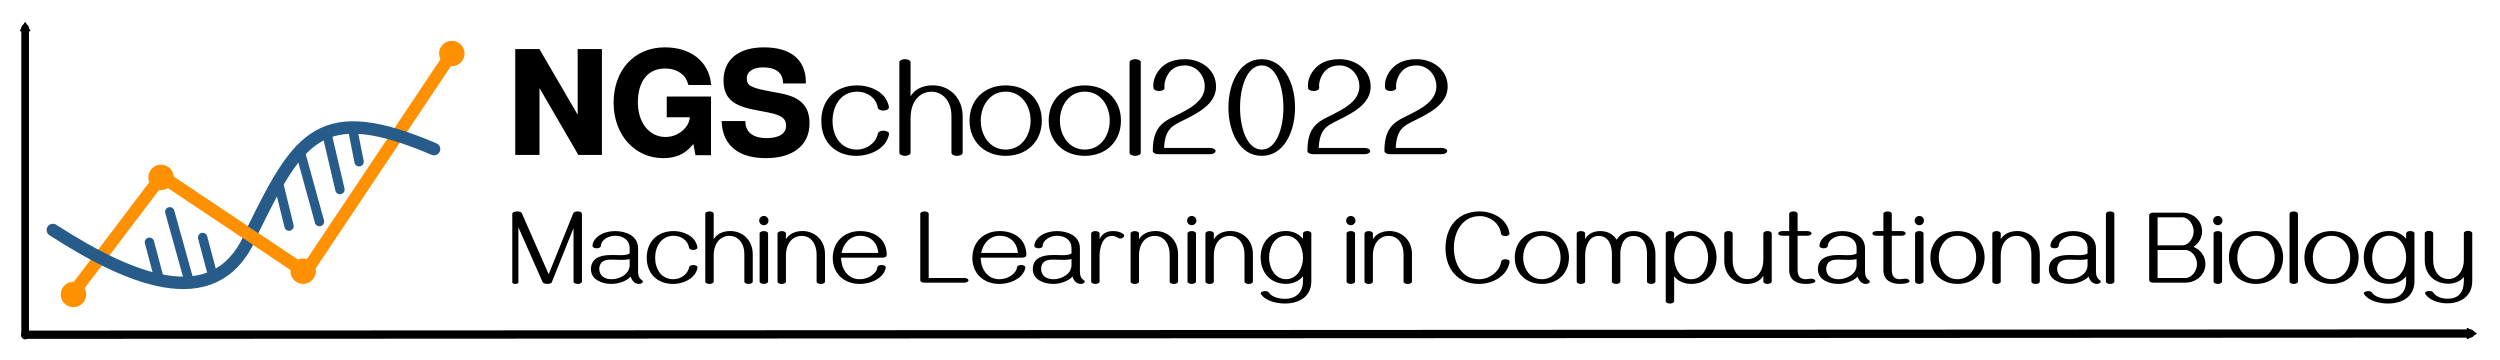<?xml version="1.0" encoding="UTF-8" standalone="no"?>
<!-- Created with Inkscape (http://www.inkscape.org/) -->

<svg
   xmlns:dc="http://purl.org/dc/elements/1.1/"
   xmlns:cc="http://creativecommons.org/ns#"
   xmlns:rdf="http://www.w3.org/1999/02/22-rdf-syntax-ns#"
   xmlns:svg="http://www.w3.org/2000/svg"
   xmlns="http://www.w3.org/2000/svg"
   xmlns:sodipodi="http://sodipodi.sourceforge.net/DTD/sodipodi-0.dtd"
   xmlns:inkscape="http://www.inkscape.org/namespaces/inkscape"
   width="400.511mm"
   height="57.692mm"
   viewBox="0 0 400.511 57.692"
   version="1.1"
   id="svg8"
   inkscape:version="0.92.5 (2060ec1f9f, 2020-04-08)"
   sodipodi:docname="ngschool-logo-2022.svg"
   inkscape:export-filename="/home/kzkedzierska/Downloads/NGSchool/2022_logo/ngschool-logo-2022.png"
   inkscape:export-xdpi="300"
   inkscape:export-ydpi="300">
  <defs
     id="defs2">
    <marker
       inkscape:stockid="TriangleOutM"
       orient="auto"
       refY="0"
       refX="0"
       id="TriangleOutM-5-9"
       style="overflow:visible"
       inkscape:isstock="true"
       inkscape:collect="always">
      <path
         id="path4756-7-3"
         d="M 5.77,0 -2.88,5 V -5 Z"
         style="fill:#000000;fill-opacity:1;fill-rule:evenodd;stroke:#000000;stroke-width:1pt;stroke-opacity:1"
         transform="scale(0.4)"
         inkscape:connector-curvature="0" />
    </marker>
    <marker
       inkscape:stockid="TriangleOutM"
       orient="auto"
       refY="0"
       refX="0"
       id="TriangleOutM-6"
       style="overflow:visible"
       inkscape:isstock="true"
       inkscape:collect="always">
      <path
         id="path4756-8"
         d="M 5.77,0 -2.88,5 V -5 Z"
         style="fill:#000000;fill-opacity:1;fill-rule:evenodd;stroke:#000000;stroke-width:1pt;stroke-opacity:1"
         transform="scale(0.4)"
         inkscape:connector-curvature="0" />
    </marker>
  </defs>
  <sodipodi:namedview
     id="base"
     pagecolor="#ffffff"
     bordercolor="#666666"
     borderopacity="1.0"
     inkscape:pageopacity="1"
     inkscape:pageshadow="2"
     inkscape:zoom="0.3535534"
     inkscape:cx="644.1273"
     inkscape:cy="662.49383"
     inkscape:document-units="mm"
     inkscape:current-layer="layer1"
     showgrid="false"
     inkscape:window-width="1860"
     inkscape:window-height="1016"
     inkscape:window-x="60"
     inkscape:window-y="27"
     inkscape:window-maximized="1"
     showguides="false"
     inkscape:guide-bbox="true"
     inkscape:lockguides="true"
     inkscape:pagecheckerboard="true"
     fit-margin-top="1"
     fit-margin-left="1"
     fit-margin-right="1"
     fit-margin-bottom="1">
    <inkscape:grid
       type="xygrid"
       id="grid9713"
       originx="205.13"
       originy="-121.374" />
  </sodipodi:namedview>
  <g
     inkscape:label="Layer 1"
     inkscape:groupmode="layer"
     id="layer1"
     transform="translate(331.781,-22.009)">
    <g
       transform="matrix(0.265,0,0,0.265,-126.651,129.433)"
       style="font-style:normal;font-variant:normal;font-weight:normal;font-stretch:normal;font-size:40px;line-height:1.25;font-family:'Noto Mono';-inkscape-font-specification:'Noto Mono';letter-spacing:0px;word-spacing:0px;fill:#000000;fill-opacity:1;stroke:none"
       id="flowRoot968" />
    <g
       aria-label="Machine Learning in Computational Biology"
       style="font-style:normal;font-variant:normal;font-weight:normal;font-stretch:normal;font-size:10.583px;line-height:1.25;font-family:Gayathri;-inkscape-font-specification:Gayathri;letter-spacing:0px;word-spacing:0px;fill:#000000;fill-opacity:1;stroke:none;stroke-width:0.265"
       id="text5389-1">
      <path
         d="m -239.224,67.495 c 0.372,0 0.67,-0.165 0.67,-0.364 V 56.258 c 0,-0.256 -0.339,-0.389 -0.686,-0.38 -0.314,0 -0.628,0.124 -0.695,0.281 l -3.944,9.79 -4.308,-9.79 c -0.091,-0.198 -0.389,-0.281 -0.695,-0.281 -0.405,0 -0.827,0.141 -0.827,0.38 v 11.005 c 0,0.149 0.215,0.232 0.488,0.232 0.265,0 0.488,-0.083 0.488,-0.232 v -8.839 l 3.886,8.789 c 0.083,0.182 0.413,0.281 0.744,0.281 0.314,0 0.653,-0.083 0.728,-0.281 l 3.473,-8.657 v 8.574 c 0,0.198 0.306,0.364 0.678,0.364 z"
         style="font-style:normal;font-variant:normal;font-weight:normal;font-stretch:normal;font-size:16.933px;font-family:Gayathri;-inkscape-font-specification:'Gayathri, Normal';font-variant-ligatures:normal;font-variant-caps:normal;font-variant-numeric:normal;font-feature-settings:normal;text-align:start;writing-mode:lr-tb;text-anchor:start;stroke-width:0.265"
         id="path1114" />
      <path
         d="m -229.46,67.495 c 0.215,0 0.67,-0.091 0.67,-0.38 0,-0.091 -0.058,-0.182 -0.182,-0.256 -0.207,-0.124 -0.339,-0.289 -0.43,-0.48 -0.132,-0.298 -0.157,-0.645 -0.157,-0.967 v -3.63 c 0,-1.993 -1.96,-2.753 -3.663,-2.753 -0.967,0 -1.885,0.248 -2.563,0.703 -0.645,0.43 -1.067,1.05 -1.075,1.678 0,0.207 0.298,0.38 0.67,0.38 0.372,0 0.67,-0.174 0.67,-0.38 0,-0.446 0.306,-0.893 0.761,-1.191 0.43,-0.281 0.984,-0.438 1.538,-0.438 1.24,0 2.315,0.653 2.315,2.001 v 0.835 c -0.356,0.223 -0.909,0.273 -1.472,0.273 -0.463,0 -0.926,-0.033 -1.282,-0.033 -1.067,0 -2.282,0.124 -2.952,0.852 -0.364,0.397 -0.496,0.893 -0.496,1.422 0,0.885 0.48,1.488 1.149,1.86 0.628,0.356 1.414,0.504 2.141,0.504 1.042,0 2.39,-0.405 3.076,-1.182 0.157,0.595 0.62,1.182 1.282,1.182 z m -4.357,-0.752 c -0.529,0 -1.025,-0.132 -1.373,-0.405 -0.389,-0.289 -0.579,-0.761 -0.587,-1.232 0,-0.281 0.066,-0.571 0.207,-0.819 0.364,-0.653 1.182,-0.695 1.844,-0.686 0.504,0 1.009,0.041 1.521,0.041 0.438,0 0.876,-0.025 1.298,-0.116 v 0.943 c 0,1.472 -1.612,2.274 -2.91,2.274 z"
         style="font-style:normal;font-variant:normal;font-weight:normal;font-stretch:normal;font-size:16.933px;font-family:Gayathri;-inkscape-font-specification:'Gayathri, Normal';font-variant-ligatures:normal;font-variant-caps:normal;font-variant-numeric:normal;font-feature-settings:normal;text-align:start;writing-mode:lr-tb;text-anchor:start;stroke-width:0.265"
         id="path1116" />
      <path
         d="m -220.704,64.468 c -0.347,0 -0.637,0.149 -0.67,0.339 -0.207,1.149 -1.381,1.935 -2.514,1.935 -1.951,0 -2.935,-1.637 -2.935,-3.431 0,-1.819 0.984,-3.531 2.985,-3.531 1.133,0 2.282,0.736 2.447,1.926 0.025,0.198 0.322,0.347 0.67,0.347 0.223,0 0.67,-0.099 0.67,-0.38 0,-0.347 -0.273,-0.918 -0.471,-1.182 -0.719,-0.992 -2.125,-1.463 -3.332,-1.463 -2.58,0 -4.324,1.687 -4.316,4.283 0,2.547 1.703,4.184 4.225,4.184 1.257,0 2.729,-0.513 3.473,-1.563 0.174,-0.248 0.438,-0.802 0.438,-1.108 0,-0.256 -0.471,-0.356 -0.67,-0.356 z"
         style="font-style:normal;font-variant:normal;font-weight:normal;font-stretch:normal;font-size:16.933px;font-family:Gayathri;-inkscape-font-specification:'Gayathri, Normal';font-variant-ligatures:normal;font-variant-caps:normal;font-variant-numeric:normal;font-feature-settings:normal;text-align:start;writing-mode:lr-tb;text-anchor:start;stroke-width:0.265"
         id="path1118" />
      <path
         d="m -211.865,67.495 c 0.372,0 0.678,-0.165 0.678,-0.372 v -4.39 c 0,-2.108 -1.48,-3.712 -3.613,-3.712 -1.058,0 -2.133,0.405 -2.646,1.323 v -4.093 c 0,-0.207 -0.298,-0.372 -0.67,-0.372 -0.372,0 -0.678,0.165 -0.678,0.372 v 10.873 c 0,0.207 0.306,0.372 0.678,0.372 0.372,0 0.67,-0.165 0.67,-0.372 v -4.142 c 0,-2.125 1.158,-3.2 2.547,-3.192 1.191,0 2.365,0.984 2.365,2.943 v 4.39 c 0,0.207 0.298,0.372 0.67,0.372 z"
         style="font-style:normal;font-variant:normal;font-weight:normal;font-stretch:normal;font-size:16.933px;font-family:Gayathri;-inkscape-font-specification:'Gayathri, Normal';font-variant-ligatures:normal;font-variant-caps:normal;font-variant-numeric:normal;font-feature-settings:normal;text-align:start;writing-mode:lr-tb;text-anchor:start;stroke-width:0.265"
         id="path1120" />
      <path
         d="m -209.409,56.605 c -0.413,0 -0.744,0.331 -0.744,0.744 0,0.413 0.331,0.744 0.744,0.744 0.413,0 0.744,-0.331 0.744,-0.744 0,-0.413 -0.331,-0.744 -0.744,-0.744 z m -0.678,2.795 v 7.714 c 0,0.207 0.306,0.38 0.678,0.38 0.372,0 0.678,-0.174 0.678,-0.38 v -7.714 c 0,-0.207 -0.306,-0.372 -0.678,-0.372 -0.372,0 -0.678,0.165 -0.678,0.372 z"
         style="font-style:normal;font-variant:normal;font-weight:normal;font-stretch:normal;font-size:16.933px;font-family:Gayathri;-inkscape-font-specification:'Gayathri, Normal';font-variant-ligatures:normal;font-variant-caps:normal;font-variant-numeric:normal;font-feature-settings:normal;text-align:start;writing-mode:lr-tb;text-anchor:start;stroke-width:0.265"
         id="path1122" />
      <path
         d="m -200.289,67.503 c 0.372,0 0.678,-0.174 0.678,-0.38 v -4.382 c 0,-2.464 -1.852,-3.729 -3.613,-3.721 -1.058,0 -2.133,0.405 -2.646,1.323 v -0.934 c 0,-0.207 -0.298,-0.38 -0.67,-0.38 -0.372,0 -0.678,0.174 -0.678,0.38 v 7.714 c 0,0.207 0.306,0.38 0.678,0.38 0.372,0 0.67,-0.174 0.67,-0.38 v -4.142 c 0,-2.117 1.149,-3.183 2.53,-3.183 1.621,0 2.381,1.505 2.381,2.943 v 4.382 c 0,0.207 0.298,0.38 0.67,0.38 z"
         style="font-style:normal;font-variant:normal;font-weight:normal;font-stretch:normal;font-size:16.933px;font-family:Gayathri;-inkscape-font-specification:'Gayathri, Normal';font-variant-ligatures:normal;font-variant-caps:normal;font-variant-numeric:normal;font-feature-settings:normal;text-align:start;writing-mode:lr-tb;text-anchor:start;stroke-width:0.265"
         id="path1124" />
      <path
         d="m -194.072,67.495 c 1.009,0 2.075,-0.265 2.919,-0.827 0.504,-0.331 0.876,-0.744 1.091,-1.191 0.083,-0.174 0.182,-0.455 0.182,-0.645 0,-0.281 -0.471,-0.372 -0.678,-0.372 -0.356,0 -0.637,0.157 -0.661,0.356 -0.05,0.504 -0.413,0.992 -0.967,1.364 -0.546,0.372 -1.224,0.562 -1.877,0.562 -1.918,0 -2.968,-1.695 -2.968,-3.456 h 6.639 c 0.298,0 0.67,-0.099 0.67,-0.446 0,-2.497 -1.91,-3.812 -4.283,-3.812 -2.53,0 -4.366,1.745 -4.366,4.299 0,2.522 1.819,4.167 4.299,4.167 z m 2.993,-4.969 h -5.879 c 0.281,-1.488 1.348,-2.745 2.952,-2.745 1.687,0 2.803,1.091 2.927,2.745 z"
         style="font-style:normal;font-variant:normal;font-weight:normal;font-stretch:normal;font-size:16.933px;font-family:Gayathri;-inkscape-font-specification:'Gayathri, Normal';font-variant-ligatures:normal;font-variant-caps:normal;font-variant-numeric:normal;font-feature-settings:normal;text-align:start;writing-mode:lr-tb;text-anchor:start;stroke-width:0.265"
         id="path1126" />
      <path
         d="M -184.348,56.25 V 66.924 c 0,0.207 0.298,0.372 0.678,0.372 h 6.367 c 0.38,0 0.678,-0.165 0.678,-0.372 0,-0.215 -0.298,-0.38 -0.678,-0.38 h -5.697 V 56.25 c 0,-0.207 -0.298,-0.372 -0.67,-0.372 -0.38,0 -0.678,0.165 -0.678,0.372 z"
         style="font-style:normal;font-variant:normal;font-weight:normal;font-stretch:normal;font-size:16.933px;font-family:Gayathri;-inkscape-font-specification:'Gayathri, Normal';font-variant-ligatures:normal;font-variant-caps:normal;font-variant-numeric:normal;font-feature-settings:normal;text-align:start;writing-mode:lr-tb;text-anchor:start;stroke-width:0.265"
         id="path1128" />
      <path
         d="m -171.706,67.495 c 1.009,0 2.075,-0.265 2.919,-0.827 0.504,-0.331 0.876,-0.744 1.091,-1.191 0.083,-0.174 0.182,-0.455 0.182,-0.645 0,-0.281 -0.471,-0.372 -0.678,-0.372 -0.356,0 -0.637,0.157 -0.661,0.356 -0.05,0.504 -0.413,0.992 -0.967,1.364 -0.546,0.372 -1.224,0.562 -1.877,0.562 -1.918,0 -2.968,-1.695 -2.968,-3.456 h 6.639 c 0.298,0 0.67,-0.099 0.67,-0.446 0,-2.497 -1.91,-3.812 -4.283,-3.812 -2.53,0 -4.366,1.745 -4.366,4.299 0,2.522 1.819,4.167 4.299,4.167 z m 2.993,-4.969 h -5.879 c 0.281,-1.488 1.348,-2.745 2.952,-2.745 1.687,0 2.803,1.091 2.927,2.745 z"
         style="font-style:normal;font-variant:normal;font-weight:normal;font-stretch:normal;font-size:16.933px;font-family:Gayathri;-inkscape-font-specification:'Gayathri, Normal';font-variant-ligatures:normal;font-variant-caps:normal;font-variant-numeric:normal;font-feature-settings:normal;text-align:start;writing-mode:lr-tb;text-anchor:start;stroke-width:0.265"
         id="path1130" />
      <path
         d="m -158.675,67.495 c 0.215,0 0.67,-0.091 0.67,-0.38 0,-0.091 -0.058,-0.182 -0.182,-0.256 -0.207,-0.124 -0.339,-0.289 -0.43,-0.48 -0.132,-0.298 -0.157,-0.645 -0.157,-0.967 v -3.63 c 0,-1.993 -1.96,-2.753 -3.663,-2.753 -0.967,0 -1.885,0.248 -2.563,0.703 -0.645,0.43 -1.067,1.05 -1.075,1.678 0,0.207 0.298,0.38 0.67,0.38 0.372,0 0.67,-0.174 0.67,-0.38 0,-0.446 0.306,-0.893 0.761,-1.191 0.43,-0.281 0.984,-0.438 1.538,-0.438 1.24,0 2.315,0.653 2.315,2.001 v 0.835 c -0.356,0.223 -0.909,0.273 -1.472,0.273 -0.463,0 -0.926,-0.033 -1.282,-0.033 -1.067,0 -2.282,0.124 -2.952,0.852 -0.364,0.397 -0.496,0.893 -0.496,1.422 0,0.885 0.48,1.488 1.149,1.86 0.628,0.356 1.414,0.504 2.141,0.504 1.042,0 2.39,-0.405 3.076,-1.182 0.157,0.595 0.62,1.182 1.282,1.182 z m -4.357,-0.752 c -0.529,0 -1.025,-0.132 -1.373,-0.405 -0.389,-0.289 -0.579,-0.761 -0.587,-1.232 0,-0.281 0.066,-0.571 0.207,-0.819 0.364,-0.653 1.182,-0.695 1.844,-0.686 0.504,0 1.009,0.041 1.521,0.041 0.438,0 0.876,-0.025 1.298,-0.116 v 0.943 c 0,1.472 -1.612,2.274 -2.91,2.274 z"
         style="font-style:normal;font-variant:normal;font-weight:normal;font-stretch:normal;font-size:16.933px;font-family:Gayathri;-inkscape-font-specification:'Gayathri, Normal';font-variant-ligatures:normal;font-variant-caps:normal;font-variant-numeric:normal;font-feature-settings:normal;text-align:start;writing-mode:lr-tb;text-anchor:start;stroke-width:0.265"
         id="path1132" />
      <path
         d="m -156.294,67.495 c 0.372,0 0.67,-0.165 0.67,-0.38 v -4.068 c 0,-1.315 0.422,-3.249 2.001,-3.249 0.719,0 0.934,0.422 1.323,0.422 0.132,0 0.273,-0.041 0.389,-0.124 0.132,-0.099 0.223,-0.223 0.223,-0.356 0,-0.091 -0.05,-0.19 -0.165,-0.265 -0.504,-0.331 -1.009,-0.446 -1.604,-0.446 -0.951,0 -1.72,0.331 -2.166,1.298 V 59.408 c 0,-0.215 -0.298,-0.38 -0.67,-0.38 -0.372,0 -0.678,0.165 -0.678,0.38 v 7.706 c 0,0.215 0.306,0.38 0.678,0.38 z"
         style="font-style:normal;font-variant:normal;font-weight:normal;font-stretch:normal;font-size:16.933px;font-family:Gayathri;-inkscape-font-specification:'Gayathri, Normal';font-variant-ligatures:normal;font-variant-caps:normal;font-variant-numeric:normal;font-feature-settings:normal;text-align:start;writing-mode:lr-tb;text-anchor:start;stroke-width:0.265"
         id="path1134" />
      <path
         d="m -143.726,67.503 c 0.372,0 0.678,-0.174 0.678,-0.38 v -4.382 c 0,-2.464 -1.852,-3.729 -3.613,-3.721 -1.058,0 -2.133,0.405 -2.646,1.323 v -0.934 c 0,-0.207 -0.298,-0.38 -0.67,-0.38 -0.372,0 -0.678,0.174 -0.678,0.38 v 7.714 c 0,0.207 0.306,0.38 0.678,0.38 0.372,0 0.67,-0.174 0.67,-0.38 v -4.142 c 0,-2.117 1.149,-3.183 2.53,-3.183 1.621,0 2.381,1.505 2.381,2.943 v 4.382 c 0,0.207 0.298,0.38 0.67,0.38 z"
         style="font-style:normal;font-variant:normal;font-weight:normal;font-stretch:normal;font-size:16.933px;font-family:Gayathri;-inkscape-font-specification:'Gayathri, Normal';font-variant-ligatures:normal;font-variant-caps:normal;font-variant-numeric:normal;font-feature-settings:normal;text-align:start;writing-mode:lr-tb;text-anchor:start;stroke-width:0.265"
         id="path1136" />
      <path
         d="m -140.857,56.605 c -0.413,0 -0.744,0.331 -0.744,0.744 0,0.413 0.331,0.744 0.744,0.744 0.413,0 0.744,-0.331 0.744,-0.744 0,-0.413 -0.331,-0.744 -0.744,-0.744 z m -0.678,2.795 v 7.714 c 0,0.207 0.306,0.38 0.678,0.38 0.372,0 0.678,-0.174 0.678,-0.38 v -7.714 c 0,-0.207 -0.306,-0.372 -0.678,-0.372 -0.372,0 -0.678,0.165 -0.678,0.372 z"
         style="font-style:normal;font-variant:normal;font-weight:normal;font-stretch:normal;font-size:16.933px;font-family:Gayathri;-inkscape-font-specification:'Gayathri, Normal';font-variant-ligatures:normal;font-variant-caps:normal;font-variant-numeric:normal;font-feature-settings:normal;text-align:start;writing-mode:lr-tb;text-anchor:start;stroke-width:0.265"
         id="path1138" />
      <path
         d="m -131.737,67.503 c 0.372,0 0.678,-0.174 0.678,-0.38 v -4.382 c 0,-2.464 -1.852,-3.729 -3.613,-3.721 -1.058,0 -2.133,0.405 -2.646,1.323 v -0.934 c 0,-0.207 -0.298,-0.38 -0.67,-0.38 -0.372,0 -0.678,0.174 -0.678,0.38 v 7.714 c 0,0.207 0.306,0.38 0.678,0.38 0.372,0 0.67,-0.174 0.67,-0.38 v -4.142 c 0,-2.117 1.149,-3.183 2.53,-3.183 1.621,0 2.381,1.505 2.381,2.943 v 4.382 c 0,0.207 0.298,0.38 0.67,0.38 z"
         style="font-style:normal;font-variant:normal;font-weight:normal;font-stretch:normal;font-size:16.933px;font-family:Gayathri;-inkscape-font-specification:'Gayathri, Normal';font-variant-ligatures:normal;font-variant-caps:normal;font-variant-numeric:normal;font-feature-settings:normal;text-align:start;writing-mode:lr-tb;text-anchor:start;stroke-width:0.265"
         id="path1140" />
      <path
         d="m -121.7,67.048 v -7.648 c 0,-0.215 -0.289,-0.38 -0.661,-0.38 -0.372,0 -0.67,0.165 -0.67,0.38 l -0.008,0.876 c -0.513,-0.686 -1.513,-1.257 -2.712,-1.257 -2.522,0 -4.068,1.836 -4.068,4.233 0,2.398 1.546,4.233 4.068,4.233 1.191,0 2.191,-0.521 2.712,-1.224 v 0.785 c 0,1.802 -1.116,2.836 -2.894,2.836 -0.876,0 -2.067,-0.256 -2.571,-1 -0.124,-0.174 -0.389,-0.24 -0.62,-0.24 -0.223,0 -0.686,0.099 -0.686,0.364 0,0.05 0.017,0.091 0.05,0.141 0.744,1.1 2.53,1.488 3.82,1.488 2.274,0 4.242,-1.083 4.242,-3.588 z m -4.051,-0.314 c -1.836,0 -2.72,-1.877 -2.72,-3.481 0,-1.604 0.885,-3.481 2.72,-3.481 1.836,0 2.72,1.877 2.72,3.481 0,1.604 -0.885,3.481 -2.72,3.481 z"
         style="font-style:normal;font-variant:normal;font-weight:normal;font-stretch:normal;font-size:16.933px;font-family:Gayathri;-inkscape-font-specification:'Gayathri, Normal';font-variant-ligatures:normal;font-variant-caps:normal;font-variant-numeric:normal;font-feature-settings:normal;text-align:start;writing-mode:lr-tb;text-anchor:start;stroke-width:0.265"
         id="path1142" />
      <path
         d="m -115.375,56.605 c -0.413,0 -0.744,0.331 -0.744,0.744 0,0.413 0.331,0.744 0.744,0.744 0.413,0 0.744,-0.331 0.744,-0.744 0,-0.413 -0.331,-0.744 -0.744,-0.744 z m -0.678,2.795 v 7.714 c 0,0.207 0.306,0.38 0.678,0.38 0.372,0 0.678,-0.174 0.678,-0.38 v -7.714 c 0,-0.207 -0.306,-0.372 -0.678,-0.372 -0.372,0 -0.678,0.165 -0.678,0.372 z"
         style="font-style:normal;font-variant:normal;font-weight:normal;font-stretch:normal;font-size:16.933px;font-family:Gayathri;-inkscape-font-specification:'Gayathri, Normal';font-variant-ligatures:normal;font-variant-caps:normal;font-variant-numeric:normal;font-feature-settings:normal;text-align:start;writing-mode:lr-tb;text-anchor:start;stroke-width:0.265"
         id="path1144" />
      <path
         d="m -106.255,67.503 c 0.372,0 0.678,-0.174 0.678,-0.38 v -4.382 c 0,-2.464 -1.852,-3.729 -3.613,-3.721 -1.058,0 -2.133,0.405 -2.646,1.323 v -0.934 c 0,-0.207 -0.298,-0.38 -0.67,-0.38 -0.372,0 -0.678,0.174 -0.678,0.38 v 7.714 c 0,0.207 0.306,0.38 0.678,0.38 0.372,0 0.67,-0.174 0.67,-0.38 v -4.142 c 0,-2.117 1.149,-3.183 2.53,-3.183 1.621,0 2.381,1.505 2.381,2.943 v 4.382 c 0,0.207 0.298,0.38 0.67,0.38 z"
         style="font-style:normal;font-variant:normal;font-weight:normal;font-stretch:normal;font-size:16.933px;font-family:Gayathri;-inkscape-font-specification:'Gayathri, Normal';font-variant-ligatures:normal;font-variant-caps:normal;font-variant-numeric:normal;font-feature-settings:normal;text-align:start;writing-mode:lr-tb;text-anchor:start;stroke-width:0.265"
         id="path1146" />
      <path
         d="m -90.603,63.542 c -0.339,0 -0.637,0.141 -0.67,0.339 -0.281,1.695 -1.893,2.861 -3.572,2.861 -2.786,0 -4.018,-2.58 -4.018,-5.035 0,-2.497 1.331,-5.077 4.134,-5.077 1.67,0 3.208,1.149 3.431,2.853 0.025,0.198 0.322,0.347 0.67,0.347 0.248,0 0.678,-0.091 0.678,-0.405 0,-0.091 -0.025,-0.19 -0.05,-0.281 -0.446,-2.125 -2.662,-3.266 -4.729,-3.266 -3.531,0 -5.474,2.505 -5.474,5.887 0,3.34 1.968,5.73 5.358,5.73 2.026,0 4.225,-1.075 4.812,-3.092 0.033,-0.116 0.099,-0.356 0.099,-0.471 0,-0.298 -0.438,-0.389 -0.67,-0.389 z"
         style="font-style:normal;font-variant:normal;font-weight:normal;font-stretch:normal;font-size:16.933px;font-family:Gayathri;-inkscape-font-specification:'Gayathri, Normal';font-variant-ligatures:normal;font-variant-caps:normal;font-variant-numeric:normal;font-feature-settings:normal;text-align:start;writing-mode:lr-tb;text-anchor:start;stroke-width:0.265"
         id="path1148" />
      <path
         d="m -84.766,59.028 c -2.547,0 -4.341,1.72 -4.341,4.233 0,2.514 1.794,4.233 4.341,4.233 2.547,0 4.341,-1.72 4.341,-4.233 0,-2.514 -1.794,-4.233 -4.341,-4.233 z m 0,0.752 c 1.926,0 2.993,1.728 2.993,3.481 0,1.753 -1.067,3.481 -2.993,3.481 -1.926,0 -2.993,-1.728 -2.993,-3.481 0,-1.753 1.067,-3.481 2.993,-3.481 z"
         style="font-style:normal;font-variant:normal;font-weight:normal;font-stretch:normal;font-size:16.933px;font-family:Gayathri;-inkscape-font-specification:'Gayathri, Normal';font-variant-ligatures:normal;font-variant-caps:normal;font-variant-numeric:normal;font-feature-settings:normal;text-align:start;writing-mode:lr-tb;text-anchor:start;stroke-width:0.265"
         id="path1150" />
      <path
         d="m -67.253,67.495 c 0.372,0 0.678,-0.165 0.678,-0.372 v -4.407 c 0,-2.125 -1.356,-3.688 -3.489,-3.688 -1.124,0 -2.092,0.347 -2.712,1.381 -0.628,-0.934 -1.505,-1.381 -2.629,-1.381 -0.91,0 -1.902,0.314 -2.431,1.282 v -0.91 c 0,-0.207 -0.298,-0.372 -0.67,-0.372 -0.372,0 -0.678,0.165 -0.678,0.372 v 7.714 c 0,0.215 0.306,0.38 0.678,0.38 0.372,0 0.67,-0.165 0.67,-0.38 v -4.134 c 0,-1.447 0.562,-3.175 2.166,-3.175 1.621,0 2.125,1.513 2.125,2.91 v 4.407 c 0,0.207 0.298,0.372 0.67,0.372 0.372,0 0.678,-0.165 0.678,-0.372 v -4.407 c 0,-1.373 0.521,-2.91 2.125,-2.91 1.612,0 2.15,1.513 2.15,2.91 v 4.407 c 0,0.207 0.298,0.372 0.67,0.372 z"
         style="font-style:normal;font-variant:normal;font-weight:normal;font-stretch:normal;font-size:16.933px;font-family:Gayathri;-inkscape-font-specification:'Gayathri, Normal';font-variant-ligatures:normal;font-variant-caps:normal;font-variant-numeric:normal;font-feature-settings:normal;text-align:start;writing-mode:lr-tb;text-anchor:start;stroke-width:0.265"
         id="path1152" />
      <path
         d="m -60.854,67.495 c 2.522,0 4.068,-1.836 4.068,-4.233 0,-2.398 -1.546,-4.233 -4.068,-4.233 -1.199,0 -2.232,0.546 -2.72,1.24 v -0.876 c 0,-0.207 -0.298,-0.372 -0.67,-0.372 -0.372,0 -0.678,0.165 -0.678,0.372 v 10.873 c 0,0.207 0.306,0.372 0.678,0.372 0.372,0 0.67,-0.165 0.67,-0.372 v -4.01 c 0.488,0.695 1.521,1.24 2.72,1.24 z m 0,-0.752 c -1.836,0 -2.72,-1.877 -2.72,-3.481 0,-1.604 0.885,-3.481 2.72,-3.481 1.836,0 2.72,1.877 2.72,3.481 0,1.604 -0.885,3.481 -2.72,3.481 z"
         style="font-style:normal;font-variant:normal;font-weight:normal;font-stretch:normal;font-size:16.933px;font-family:Gayathri;-inkscape-font-specification:'Gayathri, Normal';font-variant-ligatures:normal;font-variant-caps:normal;font-variant-numeric:normal;font-feature-settings:normal;text-align:start;writing-mode:lr-tb;text-anchor:start;stroke-width:0.265"
         id="path1154" />
      <path
         d="m -54.868,59.02 c -0.372,0 -0.678,0.174 -0.678,0.38 v 4.382 c 0,2.464 1.852,3.729 3.613,3.721 1.058,0 2.133,-0.405 2.646,-1.323 v 0.934 c 0,0.207 0.298,0.38 0.67,0.38 0.372,0 0.678,-0.174 0.678,-0.38 v -7.714 c 0,-0.207 -0.306,-0.38 -0.678,-0.38 -0.372,0 -0.67,0.174 -0.67,0.38 v 4.142 c 0,2.117 -1.149,3.183 -2.53,3.183 -1.621,0 -2.381,-1.505 -2.381,-2.943 v -4.382 c 0,-0.207 -0.298,-0.38 -0.67,-0.38 z"
         style="font-style:normal;font-variant:normal;font-weight:normal;font-stretch:normal;font-size:16.933px;font-family:Gayathri;-inkscape-font-specification:'Gayathri, Normal';font-variant-ligatures:normal;font-variant-caps:normal;font-variant-numeric:normal;font-feature-settings:normal;text-align:start;writing-mode:lr-tb;text-anchor:start;stroke-width:0.265"
         id="path1156" />
      <path
         d="m -42.531,67.495 c 0.347,0 0.678,-0.033 0.992,-0.091 0.19,-0.033 0.579,-0.149 0.579,-0.372 0,-0.289 -0.463,-0.38 -0.686,-0.38 -0.289,0 -0.571,0.091 -0.885,0.091 -0.91,-0.008 -1.265,-0.604 -1.265,-1.472 V 59.78 h 1.554 c 0.372,0 0.678,-0.165 0.678,-0.372 0,-0.215 -0.306,-0.38 -0.678,-0.38 h -1.554 v -2.77 c 0,-0.215 -0.298,-0.38 -0.67,-0.38 -0.372,0 -0.678,0.165 -0.678,0.38 v 2.77 h -1.091 c -0.372,0 -0.67,0.165 -0.67,0.38 0,0.207 0.298,0.372 0.67,0.372 h 1.091 v 5.49 c 0,1.596 1.174,2.216 2.613,2.224 z"
         style="font-style:normal;font-variant:normal;font-weight:normal;font-stretch:normal;font-size:16.933px;font-family:Gayathri;-inkscape-font-specification:'Gayathri, Normal';font-variant-ligatures:normal;font-variant-caps:normal;font-variant-numeric:normal;font-feature-settings:normal;text-align:start;writing-mode:lr-tb;text-anchor:start;stroke-width:0.265"
         id="path1158" />
      <path
         d="m -32.899,67.495 c 0.215,0 0.67,-0.091 0.67,-0.38 0,-0.091 -0.058,-0.182 -0.182,-0.256 -0.207,-0.124 -0.339,-0.289 -0.43,-0.48 -0.132,-0.298 -0.157,-0.645 -0.157,-0.967 v -3.63 c 0,-1.993 -1.96,-2.753 -3.663,-2.753 -0.967,0 -1.885,0.248 -2.563,0.703 -0.645,0.43 -1.067,1.05 -1.075,1.678 0,0.207 0.298,0.38 0.67,0.38 0.372,0 0.67,-0.174 0.67,-0.38 0,-0.446 0.306,-0.893 0.761,-1.191 0.43,-0.281 0.984,-0.438 1.538,-0.438 1.24,0 2.315,0.653 2.315,2.001 v 0.835 c -0.356,0.223 -0.91,0.273 -1.472,0.273 -0.463,0 -0.926,-0.033 -1.282,-0.033 -1.067,0 -2.282,0.124 -2.952,0.852 -0.364,0.397 -0.496,0.893 -0.496,1.422 0,0.885 0.48,1.488 1.149,1.86 0.628,0.356 1.414,0.504 2.141,0.504 1.042,0 2.39,-0.405 3.076,-1.182 0.157,0.595 0.62,1.182 1.282,1.182 z m -4.357,-0.752 c -0.529,0 -1.025,-0.132 -1.373,-0.405 -0.389,-0.289 -0.579,-0.761 -0.587,-1.232 0,-0.281 0.066,-0.571 0.207,-0.819 0.364,-0.653 1.182,-0.695 1.844,-0.686 0.504,0 1.009,0.041 1.521,0.041 0.438,0 0.876,-0.025 1.298,-0.116 v 0.943 c 0,1.472 -1.612,2.274 -2.91,2.274 z"
         style="font-style:normal;font-variant:normal;font-weight:normal;font-stretch:normal;font-size:16.933px;font-family:Gayathri;-inkscape-font-specification:'Gayathri, Normal';font-variant-ligatures:normal;font-variant-caps:normal;font-variant-numeric:normal;font-feature-settings:normal;text-align:start;writing-mode:lr-tb;text-anchor:start;stroke-width:0.265"
         id="path1160" />
      <path
         d="m -27.442,67.495 c 0.347,0 0.678,-0.033 0.992,-0.091 0.19,-0.033 0.579,-0.149 0.579,-0.372 0,-0.289 -0.463,-0.38 -0.686,-0.38 -0.289,0 -0.571,0.091 -0.885,0.091 -0.91,-0.008 -1.265,-0.604 -1.265,-1.472 V 59.78 h 1.554 c 0.372,0 0.678,-0.165 0.678,-0.372 0,-0.215 -0.306,-0.38 -0.678,-0.38 h -1.554 v -2.77 c 0,-0.215 -0.298,-0.38 -0.67,-0.38 -0.372,0 -0.678,0.165 -0.678,0.38 v 2.77 h -1.091 c -0.372,0 -0.67,0.165 -0.67,0.38 0,0.207 0.298,0.372 0.67,0.372 h 1.091 v 5.49 c 0,1.596 1.174,2.216 2.613,2.224 z"
         style="font-style:normal;font-variant:normal;font-weight:normal;font-stretch:normal;font-size:16.933px;font-family:Gayathri;-inkscape-font-specification:'Gayathri, Normal';font-variant-ligatures:normal;font-variant-caps:normal;font-variant-numeric:normal;font-feature-settings:normal;text-align:start;writing-mode:lr-tb;text-anchor:start;stroke-width:0.265"
         id="path1162" />
      <path
         d="m -24.3,56.605 c -0.413,0 -0.744,0.331 -0.744,0.744 0,0.413 0.331,0.744 0.744,0.744 0.413,0 0.744,-0.331 0.744,-0.744 0,-0.413 -0.331,-0.744 -0.744,-0.744 z m -0.678,2.795 v 7.714 c 0,0.207 0.306,0.38 0.678,0.38 0.372,0 0.678,-0.174 0.678,-0.38 v -7.714 c 0,-0.207 -0.306,-0.372 -0.678,-0.372 -0.372,0 -0.678,0.165 -0.678,0.372 z"
         style="font-style:normal;font-variant:normal;font-weight:normal;font-stretch:normal;font-size:16.933px;font-family:Gayathri;-inkscape-font-specification:'Gayathri, Normal';font-variant-ligatures:normal;font-variant-caps:normal;font-variant-numeric:normal;font-feature-settings:normal;text-align:start;writing-mode:lr-tb;text-anchor:start;stroke-width:0.265"
         id="path1164" />
      <path
         d="m -18.182,59.028 c -2.547,0 -4.341,1.72 -4.341,4.233 0,2.514 1.794,4.233 4.341,4.233 2.547,0 4.341,-1.72 4.341,-4.233 0,-2.514 -1.794,-4.233 -4.341,-4.233 z m 0,0.752 c 1.926,0 2.993,1.728 2.993,3.481 0,1.753 -1.067,3.481 -2.993,3.481 -1.926,0 -2.993,-1.728 -2.993,-3.481 0,-1.753 1.067,-3.481 2.993,-3.481 z"
         style="font-style:normal;font-variant:normal;font-weight:normal;font-stretch:normal;font-size:16.933px;font-family:Gayathri;-inkscape-font-specification:'Gayathri, Normal';font-variant-ligatures:normal;font-variant-caps:normal;font-variant-numeric:normal;font-feature-settings:normal;text-align:start;writing-mode:lr-tb;text-anchor:start;stroke-width:0.265"
         id="path1166" />
      <path
         d="m -5.672,67.503 c 0.372,0 0.678,-0.174 0.678,-0.38 v -4.382 c 0,-2.464 -1.852,-3.729 -3.613,-3.721 -1.058,0 -2.133,0.405 -2.646,1.323 v -0.934 c 0,-0.207 -0.298,-0.38 -0.67,-0.38 -0.372,0 -0.678,0.174 -0.678,0.38 v 7.714 c 0,0.207 0.306,0.38 0.678,0.38 0.372,0 0.67,-0.174 0.67,-0.38 v -4.142 c 0,-2.117 1.149,-3.183 2.53,-3.183 1.621,0 2.381,1.505 2.381,2.943 v 4.382 c 0,0.207 0.298,0.38 0.67,0.38 z"
         style="font-style:normal;font-variant:normal;font-weight:normal;font-stretch:normal;font-size:16.933px;font-family:Gayathri;-inkscape-font-specification:'Gayathri, Normal';font-variant-ligatures:normal;font-variant-caps:normal;font-variant-numeric:normal;font-feature-settings:normal;text-align:start;writing-mode:lr-tb;text-anchor:start;stroke-width:0.265"
         id="path1168" />
      <path
         d="m 4.101,67.495 c 0.215,0 0.67,-0.091 0.67,-0.38 0,-0.091 -0.058,-0.182 -0.182,-0.256 C 4.382,66.734 4.25,66.569 4.159,66.378 4.027,66.081 4.002,65.733 4.002,65.411 v -3.63 c 0,-1.993 -1.96,-2.753 -3.663,-2.753 -0.967,0 -1.885,0.248 -2.563,0.703 -0.645,0.43 -1.067,1.05 -1.075,1.678 0,0.207 0.298,0.38 0.67,0.38 0.372,0 0.67,-0.174 0.67,-0.38 0,-0.446 0.306,-0.893 0.761,-1.191 0.43,-0.281 0.984,-0.438 1.538,-0.438 1.24,0 2.315,0.653 2.315,2.001 v 0.835 c -0.356,0.223 -0.91,0.273 -1.472,0.273 -0.463,0 -0.926,-0.033 -1.282,-0.033 -1.067,0 -2.282,0.124 -2.952,0.852 -0.364,0.397 -0.496,0.893 -0.496,1.422 0,0.885 0.48,1.488 1.149,1.86 0.628,0.356 1.414,0.504 2.141,0.504 1.042,0 2.39,-0.405 3.076,-1.182 0.157,0.595 0.62,1.182 1.282,1.182 z m -4.357,-0.752 c -0.529,0 -1.025,-0.132 -1.373,-0.405 -0.389,-0.289 -0.579,-0.761 -0.587,-1.232 0,-0.281 0.066,-0.571 0.207,-0.819 0.364,-0.653 1.182,-0.695 1.844,-0.686 0.504,0 1.009,0.041 1.521,0.041 0.438,0 0.876,-0.025 1.298,-0.116 v 0.943 c 0,1.472 -1.612,2.274 -2.91,2.274 z"
         style="font-style:normal;font-variant:normal;font-weight:normal;font-stretch:normal;font-size:16.933px;font-family:Gayathri;-inkscape-font-specification:'Gayathri, Normal';font-variant-ligatures:normal;font-variant-caps:normal;font-variant-numeric:normal;font-feature-settings:normal;text-align:start;writing-mode:lr-tb;text-anchor:start;stroke-width:0.265"
         id="path1170" />
      <path
         d="m 5.598,56.25 v 10.873 c 0,0.207 0.298,0.372 0.678,0.372 0.372,0 0.67,-0.165 0.67,-0.372 v -10.873 c 0,-0.207 -0.298,-0.372 -0.67,-0.372 -0.38,0 -0.678,0.165 -0.678,0.372 z"
         style="font-style:normal;font-variant:normal;font-weight:normal;font-stretch:normal;font-size:16.933px;font-family:Gayathri;-inkscape-font-specification:'Gayathri, Normal';font-variant-ligatures:normal;font-variant-caps:normal;font-variant-numeric:normal;font-feature-settings:normal;text-align:start;writing-mode:lr-tb;text-anchor:start;stroke-width:0.265"
         id="path1172" />
      <path
         d="m 17.835,56.076 h -4.63 c -0.372,0 -0.678,0.165 -0.678,0.38 v 10.459 c 0,0.215 0.306,0.38 0.678,0.38 h 5.101 c 1.703,0 3.233,-1.224 3.233,-2.993 0,-1.24 -0.785,-2.29 -1.918,-2.745 0.852,-0.546 1.381,-1.472 1.381,-2.489 0,-1.753 -1.472,-2.993 -3.167,-2.993 z m -3.96,5.234 v -4.481 h 3.96 c 1.083,0 1.819,1.249 1.819,2.241 0,1 -0.728,2.241 -1.819,2.241 z m 0,0.752 h 4.432 c 1.108,0 1.885,1.207 1.885,2.241 0,1.034 -0.777,2.241 -1.885,2.241 h -4.432 z"
         style="font-style:normal;font-variant:normal;font-weight:normal;font-stretch:normal;font-size:16.933px;font-family:Gayathri;-inkscape-font-specification:'Gayathri, Normal';font-variant-ligatures:normal;font-variant-caps:normal;font-variant-numeric:normal;font-feature-settings:normal;text-align:start;writing-mode:lr-tb;text-anchor:start;stroke-width:0.265"
         id="path1174" />
      <path
         d="m 23.523,56.605 c -0.413,0 -0.744,0.331 -0.744,0.744 0,0.413 0.331,0.744 0.744,0.744 0.413,0 0.744,-0.331 0.744,-0.744 0,-0.413 -0.331,-0.744 -0.744,-0.744 z m -0.678,2.795 v 7.714 c 0,0.207 0.306,0.38 0.678,0.38 0.372,0 0.678,-0.174 0.678,-0.38 v -7.714 c 0,-0.207 -0.306,-0.372 -0.678,-0.372 -0.372,0 -0.678,0.165 -0.678,0.372 z"
         style="font-style:normal;font-variant:normal;font-weight:normal;font-stretch:normal;font-size:16.933px;font-family:Gayathri;-inkscape-font-specification:'Gayathri, Normal';font-variant-ligatures:normal;font-variant-caps:normal;font-variant-numeric:normal;font-feature-settings:normal;text-align:start;writing-mode:lr-tb;text-anchor:start;stroke-width:0.265"
         id="path1176" />
      <path
         d="m 29.642,59.028 c -2.547,0 -4.341,1.72 -4.341,4.233 0,2.514 1.794,4.233 4.341,4.233 2.547,0 4.341,-1.72 4.341,-4.233 0,-2.514 -1.794,-4.233 -4.341,-4.233 z m 0,0.752 c 1.926,0 2.993,1.728 2.993,3.481 0,1.753 -1.067,3.481 -2.993,3.481 -1.926,0 -2.993,-1.728 -2.993,-3.481 0,-1.753 1.067,-3.481 2.993,-3.481 z"
         style="font-style:normal;font-variant:normal;font-weight:normal;font-stretch:normal;font-size:16.933px;font-family:Gayathri;-inkscape-font-specification:'Gayathri, Normal';font-variant-ligatures:normal;font-variant-caps:normal;font-variant-numeric:normal;font-feature-settings:normal;text-align:start;writing-mode:lr-tb;text-anchor:start;stroke-width:0.265"
         id="path1178" />
      <path
         d="m 35.016,56.25 v 10.873 c 0,0.207 0.298,0.372 0.678,0.372 0.372,0 0.67,-0.165 0.67,-0.372 v -10.873 c 0,-0.207 -0.298,-0.372 -0.67,-0.372 -0.38,0 -0.678,0.165 -0.678,0.372 z"
         style="font-style:normal;font-variant:normal;font-weight:normal;font-stretch:normal;font-size:16.933px;font-family:Gayathri;-inkscape-font-specification:'Gayathri, Normal';font-variant-ligatures:normal;font-variant-caps:normal;font-variant-numeric:normal;font-feature-settings:normal;text-align:start;writing-mode:lr-tb;text-anchor:start;stroke-width:0.265"
         id="path1180" />
      <path
         d="m 41.738,59.028 c -2.547,0 -4.341,1.72 -4.341,4.233 0,2.514 1.794,4.233 4.341,4.233 2.547,0 4.341,-1.72 4.341,-4.233 0,-2.514 -1.794,-4.233 -4.341,-4.233 z m 0,0.752 c 1.926,0 2.993,1.728 2.993,3.481 0,1.753 -1.067,3.481 -2.993,3.481 -1.926,0 -2.993,-1.728 -2.993,-3.481 0,-1.753 1.067,-3.481 2.993,-3.481 z"
         style="font-style:normal;font-variant:normal;font-weight:normal;font-stretch:normal;font-size:16.933px;font-family:Gayathri;-inkscape-font-specification:'Gayathri, Normal';font-variant-ligatures:normal;font-variant-caps:normal;font-variant-numeric:normal;font-feature-settings:normal;text-align:start;writing-mode:lr-tb;text-anchor:start;stroke-width:0.265"
         id="path1182" />
      <path
         d="m 55.025,67.048 v -7.648 c 0,-0.215 -0.289,-0.38 -0.661,-0.38 -0.372,0 -0.67,0.165 -0.67,0.38 l -0.008,0.876 c -0.513,-0.686 -1.513,-1.257 -2.712,-1.257 -2.522,0 -4.068,1.836 -4.068,4.233 0,2.398 1.546,4.233 4.068,4.233 1.191,0 2.191,-0.521 2.712,-1.224 v 0.785 c 0,1.802 -1.116,2.836 -2.894,2.836 -0.876,0 -2.067,-0.256 -2.571,-1 -0.124,-0.174 -0.389,-0.24 -0.62,-0.24 -0.223,0 -0.686,0.099 -0.686,0.364 0,0.05 0.017,0.091 0.05,0.141 0.744,1.1 2.53,1.488 3.82,1.488 2.274,0 4.242,-1.083 4.242,-3.588 z m -4.051,-0.314 c -1.836,0 -2.72,-1.877 -2.72,-3.481 0,-1.604 0.885,-3.481 2.72,-3.481 1.836,0 2.72,1.877 2.72,3.481 0,1.604 -0.885,3.481 -2.72,3.481 z"
         style="font-style:normal;font-variant:normal;font-weight:normal;font-stretch:normal;font-size:16.933px;font-family:Gayathri;-inkscape-font-specification:'Gayathri, Normal';font-variant-ligatures:normal;font-variant-caps:normal;font-variant-numeric:normal;font-feature-settings:normal;text-align:start;writing-mode:lr-tb;text-anchor:start;stroke-width:0.265"
         id="path1184" />
      <path
         d="m 64.286,67.023 v -7.656 c 0,-0.207 -0.306,-0.38 -0.678,-0.38 -0.372,0 -0.67,0.174 -0.67,0.38 v 4.366 c 0,1.455 -0.91,2.977 -2.456,2.977 -1.612,0 -2.456,-1.472 -2.456,-2.96 v -4.382 c 0,-0.207 -0.298,-0.38 -0.67,-0.38 -0.372,0 -0.678,0.174 -0.678,0.38 v 4.382 c 0,2.265 1.621,3.712 3.803,3.712 0.91,0 1.91,-0.372 2.456,-1.083 v 0.645 c 0,1.745 -0.777,2.836 -2.613,2.836 -0.852,0 -1.794,-0.265 -2.299,-1 -0.124,-0.19 -0.397,-0.24 -0.645,-0.24 -0.215,0 -0.661,0.091 -0.661,0.364 0,0.041 0.017,0.091 0.05,0.141 0.661,0.967 2.092,1.48 3.522,1.48 1.993,0 3.994,-1.034 3.994,-3.58 z"
         style="font-style:normal;font-variant:normal;font-weight:normal;font-stretch:normal;font-size:16.933px;font-family:Gayathri;-inkscape-font-specification:'Gayathri, Normal';font-variant-ligatures:normal;font-variant-caps:normal;font-variant-numeric:normal;font-feature-settings:normal;text-align:start;writing-mode:lr-tb;text-anchor:start;stroke-width:0.265"
         id="path1186" />
    </g>
    <path
       style="fill:#ff9100;fill-opacity:1;stroke-width:0.265"
       d="m -317.982,69.185 a 2.032,2.032 0 0 1 -2.032,2.032 2.032,2.032 0 0 1 -2.032,-2.032 2.032,2.032 0 0 1 2.032,-2.032 2.032,2.032 0 0 1 2.032,2.032 z"
       id="path9-4-0" />
    <path
       style="fill:#ff9100;fill-opacity:1;stroke-width:1.5;stroke-miterlimit:4;stroke-dasharray:none"
       d="m -303.95,50.428 a 2.032,2.032 0 0 1 -2.032,2.032 2.032,2.032 0 0 1 -2.032,-2.032 2.032,2.032 0 0 1 2.032,-2.032 2.032,2.032 0 0 1 2.032,2.032 z"
       id="path9-3-0-2" />
    <path
       style="fill:#ff9100;fill-opacity:1;stroke-width:1.5;stroke-miterlimit:4;stroke-dasharray:none"
       d="m -281.178,65.452 a 2.032,2.032 0 0 1 -2.032,2.032 2.032,2.032 0 0 1 -2.032,-2.032 2.032,2.032 0 0 1 2.032,-2.032 2.032,2.032 0 0 1 2.032,2.032 z"
       id="path9-6-6-1" />
    <path
       style="fill:#ff9100;fill-opacity:1;stroke-width:0.265"
       d="m -257.366,30.585 a 2.032,2.032 0 0 1 -2.032,2.032 2.032,2.032 0 0 1 -2.032,-2.032 2.032,2.032 0 0 1 2.032,-2.032 2.032,2.032 0 0 1 2.032,2.032 z"
       id="path9-7-2-0" />
    <path
       style="fill:none;stroke:#ff9100;stroke-width:2;stroke-linecap:butt;stroke-linejoin:miter;stroke-miterlimit:4;stroke-dasharray:none;stroke-opacity:1"
       d="m -320.344,69.326 14.457,-19.087 23.056,15.402 23.434,-35.056"
       id="path4558-9-51"
       inkscape:connector-curvature="0"
       inkscape:export-xdpi="96"
       inkscape:export-ydpi="96" />
    <path
       style="fill:none;stroke:#275c8a;stroke-width:2;stroke-linecap:round;stroke-linejoin:miter;stroke-miterlimit:4;stroke-dasharray:none;stroke-opacity:1"
       d="m -323.315,58.857 c 13.154,8.484 26.735,13.788 32.063,-0.008 7.432,-15.185 10.996,-20.631 29.005,-12.957"
       id="path4560-9-1"
       inkscape:connector-curvature="0"
       sodipodi:nodetypes="ccc"
       inkscape:export-xdpi="96"
       inkscape:export-ydpi="96" />
    <path
       style="fill:none;stroke:#275c8a;stroke-width:1.5;stroke-linecap:round;stroke-linejoin:miter;stroke-miterlimit:4;stroke-dasharray:none;stroke-opacity:1"
       d="m -306.328,66.494 -1.511,-5.68"
       id="path4562-0-0"
       inkscape:connector-curvature="0"
       inkscape:export-xdpi="96"
       inkscape:export-ydpi="96" />
    <path
       style="fill:none;stroke:#275c8a;stroke-width:1.5;stroke-linecap:round;stroke-linejoin:miter;stroke-miterlimit:4;stroke-dasharray:none;stroke-opacity:1"
       d="m -301.423,67.287 -3.161,-11.348"
       id="path4562-5-8-8"
       inkscape:connector-curvature="0"
       sodipodi:nodetypes="cc"
       inkscape:export-xdpi="96"
       inkscape:export-ydpi="96" />
    <path
       style="fill:none;stroke:#275c8a;stroke-width:1.5;stroke-linecap:round;stroke-linejoin:miter;stroke-miterlimit:4;stroke-dasharray:none;stroke-opacity:1"
       d="m -297.806,65.731 -1.511,-5.68"
       id="path4562-56-1-5"
       inkscape:connector-curvature="0"
       inkscape:export-xdpi="96"
       inkscape:export-ydpi="96" />
    <path
       style="fill:none;stroke:#275c8a;stroke-width:1.5;stroke-linecap:round;stroke-linejoin:miter;stroke-miterlimit:4;stroke-dasharray:none;stroke-opacity:1"
       d="m -285.477,58.233 -1.824,-7.45"
       id="path4562-2-3-0"
       inkscape:connector-curvature="0"
       sodipodi:nodetypes="cc"
       inkscape:export-xdpi="96"
       inkscape:export-ydpi="96" />
    <path
       style="fill:none;stroke:#275c8a;stroke-width:1.5;stroke-linecap:round;stroke-linejoin:miter;stroke-miterlimit:4;stroke-dasharray:none;stroke-opacity:1"
       d="m -280.601,57.507 -3.188,-11.567"
       id="path4562-9-1-6"
       inkscape:connector-curvature="0"
       sodipodi:nodetypes="cc"
       inkscape:export-xdpi="96"
       inkscape:export-ydpi="96" />
    <path
       style="fill:none;stroke:#275c8a;stroke-width:1.5;stroke-linecap:round;stroke-linejoin:miter;stroke-miterlimit:4;stroke-dasharray:none;stroke-opacity:1"
       d="m -277.318,52.378 -2.114,-9.033"
       id="path4562-1-1-4"
       inkscape:connector-curvature="0"
       inkscape:transform-center-x="0.50919737"
       inkscape:transform-center-y="2.823606"
       sodipodi:nodetypes="cc"
       inkscape:export-xdpi="96"
       inkscape:export-ydpi="96" />
    <path
       style="fill:none;stroke:#000000;stroke-width:1.23;stroke-linecap:round;stroke-linejoin:round;stroke-miterlimit:2.5;stroke-dasharray:none;stroke-opacity:1;marker-end:url(#TriangleOutM-6)"
       d="M -327.752,75.765 V 26.505"
       id="path4609-03-6"
       inkscape:connector-curvature="0"
       sodipodi:nodetypes="cc"
       inkscape:export-xdpi="96"
       inkscape:export-ydpi="96" />
    <path
       style="fill:none;stroke:#ff9100;stroke-width:2;stroke-linecap:butt;stroke-linejoin:miter;stroke-miterlimit:4;stroke-dasharray:none;stroke-opacity:1"
       d="m -305.887,50.239 23.056,15.402"
       id="path4558-9-5-2"
       inkscape:connector-curvature="0"
       sodipodi:nodetypes="cc"
       inkscape:export-xdpi="96"
       inkscape:export-ydpi="96" />
    <path
       style="fill:none;stroke:#275c8a;stroke-width:1.5;stroke-linecap:round;stroke-linejoin:miter;stroke-miterlimit:4;stroke-dasharray:none;stroke-opacity:1"
       d="m -274.255,47.921 -0.87,-4.398"
       id="path4562-56-1-2-5"
       inkscape:connector-curvature="0"
       sodipodi:nodetypes="cc"
       inkscape:export-xdpi="96"
       inkscape:export-ydpi="96" />
    <path
       style="fill:none;stroke:#000000;stroke-width:1.325;stroke-linecap:round;stroke-linejoin:round;stroke-miterlimit:2.5;stroke-dasharray:none;stroke-opacity:1;marker-end:url(#TriangleOutM-5-9)"
       d="M -327.739,75.637 63.966,75.438"
       id="path4609-03-4-8"
       inkscape:connector-curvature="0"
       sodipodi:nodetypes="cc"
       inkscape:export-xdpi="96"
       inkscape:export-ydpi="96" />
    <g
       id="g5441-6"
       transform="translate(-242.195,-74.939)">
      <g
         id="g8285">
        <g
           aria-label="chool2022"
           style="font-style:normal;font-variant:normal;font-weight:normal;font-stretch:normal;font-size:10.583px;line-height:1.25;font-family:Gayathri;-inkscape-font-specification:Gayathri;letter-spacing:0px;word-spacing:0px;fill:#000000;fill-opacity:1;stroke:none;stroke-width:0.265"
           id="text5389-2">
          <path
             d="m 51.949,117.881 c -0.463,0 -0.849,0.198 -0.893,0.452 -0.276,1.532 -1.841,2.58 -3.351,2.58 -2.602,0 -3.914,-2.183 -3.914,-4.575 0,-2.425 1.312,-4.707 3.98,-4.707 1.51,0 3.043,0.981 3.263,2.569 0.033,0.265 0.43,0.463 0.893,0.463 0.298,0 0.893,-0.132 0.893,-0.507 0,-0.463 -0.364,-1.224 -0.628,-1.576 -0.959,-1.323 -2.833,-1.951 -4.443,-1.951 -3.44,0 -5.766,2.249 -5.755,5.711 0,3.395 2.271,5.578 5.633,5.578 1.676,0 3.638,-0.683 4.63,-2.084 0.232,-0.331 0.584,-1.069 0.584,-1.477 0,-0.342 -0.628,-0.474 -0.893,-0.474 z"
             style="font-style:normal;font-variant:normal;font-weight:normal;font-stretch:normal;font-size:22.578px;font-family:Gayathri;-inkscape-font-specification:'Gayathri, Normal';font-variant-ligatures:normal;font-variant-caps:normal;font-variant-numeric:normal;font-feature-settings:normal;text-align:start;writing-mode:lr-tb;text-anchor:start;stroke-width:0.265"
             id="path1193" />
          <path
             d="m 63.734,121.916 c 0.496,0 0.904,-0.22 0.904,-0.496 v -5.854 c 0,-2.811 -1.973,-4.95 -4.818,-4.95 -1.411,0 -2.844,0.54 -3.528,1.764 v -5.457 c 0,-0.276 -0.397,-0.496 -0.893,-0.496 -0.496,0 -0.904,0.22 -0.904,0.496 v 14.497 c 0,0.276 0.408,0.496 0.904,0.496 0.496,0 0.893,-0.22 0.893,-0.496 v -5.523 c 0,-2.833 1.543,-4.266 3.395,-4.255 1.587,0 3.153,1.312 3.153,3.925 v 5.854 c 0,0.276 0.397,0.496 0.893,0.496 z"
             style="font-style:normal;font-variant:normal;font-weight:normal;font-stretch:normal;font-size:22.578px;font-family:Gayathri;-inkscape-font-specification:'Gayathri, Normal';font-variant-ligatures:normal;font-variant-caps:normal;font-variant-numeric:normal;font-feature-settings:normal;text-align:start;writing-mode:lr-tb;text-anchor:start;stroke-width:0.265"
             id="path1195" />
          <path
             d="m 71.528,110.627 c -3.395,0 -5.788,2.293 -5.788,5.644 0,3.351 2.392,5.644 5.788,5.644 3.395,0 5.788,-2.293 5.788,-5.644 0,-3.351 -2.392,-5.644 -5.788,-5.644 z m 0,1.003 c 2.569,0 3.991,2.304 3.991,4.641 0,2.337 -1.422,4.641 -3.991,4.641 -2.569,0 -3.991,-2.304 -3.991,-4.641 0,-2.337 1.422,-4.641 3.991,-4.641 z"
             style="font-style:normal;font-variant:normal;font-weight:normal;font-stretch:normal;font-size:22.578px;font-family:Gayathri;-inkscape-font-specification:'Gayathri, Normal';font-variant-ligatures:normal;font-variant-caps:normal;font-variant-numeric:normal;font-feature-settings:normal;text-align:start;writing-mode:lr-tb;text-anchor:start;stroke-width:0.265"
             id="path1197" />
          <path
             d="m 84.206,110.627 c -3.395,0 -5.788,2.293 -5.788,5.644 0,3.351 2.392,5.644 5.788,5.644 3.395,0 5.788,-2.293 5.788,-5.644 0,-3.351 -2.392,-5.644 -5.788,-5.644 z m 0,1.003 c 2.569,0 3.991,2.304 3.991,4.641 0,2.337 -1.422,4.641 -3.991,4.641 -2.569,0 -3.991,-2.304 -3.991,-4.641 0,-2.337 1.422,-4.641 3.991,-4.641 z"
             style="font-style:normal;font-variant:normal;font-weight:normal;font-stretch:normal;font-size:22.578px;font-family:Gayathri;-inkscape-font-specification:'Gayathri, Normal';font-variant-ligatures:normal;font-variant-caps:normal;font-variant-numeric:normal;font-feature-settings:normal;text-align:start;writing-mode:lr-tb;text-anchor:start;stroke-width:0.265"
             id="path1199" />
          <path
             d="m 91.372,106.923 v 14.497 c 0,0.276 0.397,0.496 0.904,0.496 0.496,0 0.893,-0.22 0.893,-0.496 v -14.497 c 0,-0.276 -0.397,-0.496 -0.893,-0.496 -0.507,0 -0.904,0.22 -0.904,0.496 z"
             style="font-style:normal;font-variant:normal;font-weight:normal;font-stretch:normal;font-size:22.578px;font-family:Gayathri;-inkscape-font-specification:'Gayathri, Normal';font-variant-ligatures:normal;font-variant-caps:normal;font-variant-numeric:normal;font-feature-settings:normal;text-align:start;writing-mode:lr-tb;text-anchor:start;stroke-width:0.265"
             id="path1201" />
          <path
             d="m 104.259,121.651 c 0.496,0 0.893,-0.22 0.893,-0.507 0,-0.276 -0.397,-0.496 -0.893,-0.496 h -7.353 c 0.044,-1.202 0.276,-2.017 0.628,-2.613 0.562,-0.948 1.554,-1.367 2.491,-1.83 2.304,-1.158 5.203,-2.591 5.203,-5.38 0,-2.745 -2.414,-4.399 -4.994,-4.399 -1.036,0 -2.028,0.187 -2.888,0.672 -1.202,0.661 -2.172,2.128 -2.172,3.528 0,0.154 0.011,0.309 0.033,0.452 0.044,0.265 0.43,0.452 0.893,0.452 0.287,0 0.882,-0.121 0.882,-0.496 0,-0.11 -0.022,-0.22 -0.022,-0.342 0,-0.915 0.54,-2.084 1.246,-2.624 0.562,-0.441 1.235,-0.639 2.028,-0.639 1.841,0 3.186,1.576 3.186,3.362 0,2.381 -2.558,3.649 -4.586,4.652 -1.169,0.584 -2.293,1.091 -2.999,2.271 -0.463,0.783 -0.739,1.852 -0.739,3.429 0,0.287 0.408,0.507 0.904,0.507 z"
             style="font-style:normal;font-variant:normal;font-weight:normal;font-stretch:normal;font-size:22.578px;font-family:Gayathri;-inkscape-font-specification:'Gayathri, Normal';font-variant-ligatures:normal;font-variant-caps:normal;font-variant-numeric:normal;font-feature-settings:normal;text-align:start;writing-mode:lr-tb;text-anchor:start;stroke-width:0.265"
             id="path1203" />
          <path
             d="m 112.549,121.916 c 3.561,0 5.336,-3.87 5.336,-7.739 0,-3.881 -1.775,-7.75 -5.336,-7.75 -3.561,0 -5.336,3.881 -5.336,7.75 0,3.87 1.775,7.739 5.336,7.739 z m 0,-14.486 c 2.315,0 3.473,3.373 3.473,6.747 0,3.362 -1.158,6.736 -3.473,6.736 -2.315,0 -3.473,-3.373 -3.473,-6.736 0,-3.373 1.158,-6.747 3.473,-6.747 z"
             style="font-style:normal;font-variant:normal;font-weight:normal;font-stretch:normal;font-size:22.578px;font-family:Gayathri;-inkscape-font-specification:'Gayathri, Normal';font-variant-ligatures:normal;font-variant-caps:normal;font-variant-numeric:normal;font-feature-settings:normal;text-align:start;writing-mode:lr-tb;text-anchor:start;stroke-width:0.265"
             id="path1205" />
          <path
             d="m 129.031,121.651 c 0.496,0 0.893,-0.22 0.893,-0.507 0,-0.276 -0.397,-0.496 -0.893,-0.496 h -7.353 c 0.044,-1.202 0.276,-2.017 0.628,-2.613 0.562,-0.948 1.554,-1.367 2.491,-1.83 2.304,-1.158 5.203,-2.591 5.203,-5.38 0,-2.745 -2.414,-4.399 -4.994,-4.399 -1.036,0 -2.028,0.187 -2.888,0.672 -1.202,0.661 -2.172,2.128 -2.172,3.528 0,0.154 0.011,0.309 0.033,0.452 0.044,0.265 0.43,0.452 0.893,0.452 0.287,0 0.882,-0.121 0.882,-0.496 0,-0.11 -0.022,-0.22 -0.022,-0.342 0,-0.915 0.54,-2.084 1.246,-2.624 0.562,-0.441 1.235,-0.639 2.028,-0.639 1.841,0 3.186,1.576 3.186,3.362 0,2.381 -2.558,3.649 -4.586,4.652 -1.169,0.584 -2.293,1.091 -2.999,2.271 -0.463,0.783 -0.739,1.852 -0.739,3.429 0,0.287 0.408,0.507 0.904,0.507 z"
             style="font-style:normal;font-variant:normal;font-weight:normal;font-stretch:normal;font-size:22.578px;font-family:Gayathri;-inkscape-font-specification:'Gayathri, Normal';font-variant-ligatures:normal;font-variant-caps:normal;font-variant-numeric:normal;font-feature-settings:normal;text-align:start;writing-mode:lr-tb;text-anchor:start;stroke-width:0.265"
             id="path1207" />
          <path
             d="m 141.367,121.651 c 0.496,0 0.893,-0.22 0.893,-0.507 0,-0.276 -0.397,-0.496 -0.893,-0.496 h -7.353 c 0.044,-1.202 0.276,-2.017 0.628,-2.613 0.562,-0.948 1.554,-1.367 2.491,-1.83 2.304,-1.158 5.203,-2.591 5.203,-5.38 0,-2.745 -2.414,-4.399 -4.994,-4.399 -1.036,0 -2.028,0.187 -2.888,0.672 -1.202,0.661 -2.172,2.128 -2.172,3.528 0,0.154 0.011,0.309 0.033,0.452 0.044,0.265 0.43,0.452 0.893,0.452 0.287,0 0.882,-0.121 0.882,-0.496 0,-0.11 -0.022,-0.22 -0.022,-0.342 0,-0.915 0.54,-2.084 1.246,-2.624 0.562,-0.441 1.235,-0.639 2.028,-0.639 1.841,0 3.186,1.576 3.186,3.362 0,2.381 -2.558,3.649 -4.586,4.652 -1.169,0.584 -2.293,1.091 -2.999,2.271 -0.463,0.783 -0.739,1.852 -0.739,3.429 0,0.287 0.408,0.507 0.904,0.507 z"
             style="font-style:normal;font-variant:normal;font-weight:normal;font-stretch:normal;font-size:22.578px;font-family:Gayathri;-inkscape-font-specification:'Gayathri, Normal';font-variant-ligatures:normal;font-variant-caps:normal;font-variant-numeric:normal;font-feature-settings:normal;text-align:start;writing-mode:lr-tb;text-anchor:start;stroke-width:0.265"
             id="path1209" />
        </g>
        <g
           aria-label="NGS"
           style="font-style:normal;font-variant:normal;font-weight:normal;font-stretch:normal;font-size:10.583px;line-height:1.25;font-family:'Noto Mono';-inkscape-font-specification:'Noto Mono';letter-spacing:0px;word-spacing:0px;fill:#000000;fill-opacity:1;stroke:none;stroke-width:0.5;stroke-miterlimit:4;stroke-dasharray:none"
           id="text978-6-3-8-7-4">
          <path
             d="m 3.21,121.515 h 3.387 v -16.459 H 3.21 v 11.199 l -6.525,-11.199 h -3.477 v 16.459 h 3.387 v -11.379 z"
             style="font-style:normal;font-variant:normal;font-weight:bold;font-stretch:normal;font-size:22.578px;font-family:'Nimbus Sans';-inkscape-font-specification:'Nimbus Sans, Bold';font-variant-ligatures:normal;font-variant-caps:normal;font-variant-numeric:normal;font-feature-settings:normal;text-align:start;letter-spacing:0px;writing-mode:lr-tb;text-anchor:start;stroke:#000000;stroke-width:0.5;stroke-miterlimit:4;stroke-dasharray:none;stroke-opacity:1"
             id="path1212" />
          <path
             d="m 24.072,112.665 h -6.593 v 2.822 h 3.748 c -0.09,0.926 -0.316,1.49 -0.813,2.077 -0.813,0.993 -2.077,1.58 -3.364,1.58 -2.754,0 -4.696,-2.393 -4.696,-5.78 0,-3.545 1.716,-5.69 4.606,-5.69 1.174,0 2.167,0.339 2.913,0.993 0.474,0.406 0.722,0.79 1.016,1.648 h 3.183 c -0.406,-3.409 -3.161,-5.532 -7.135,-5.532 -4.741,0 -7.97,3.5 -7.97,8.625 0,4.99 3.251,8.625 7.699,8.625 2.213,0 3.703,-0.79 4.967,-2.642 l 0.406,2.167 h 2.032 z"
             style="font-style:normal;font-variant:normal;font-weight:bold;font-stretch:normal;font-size:22.578px;font-family:'Nimbus Sans';-inkscape-font-specification:'Nimbus Sans, Bold';font-variant-ligatures:normal;font-variant-caps:normal;font-variant-numeric:normal;font-feature-settings:normal;text-align:start;letter-spacing:0px;writing-mode:lr-tb;text-anchor:start;stroke:#000000;stroke-width:0.5;stroke-miterlimit:4;stroke-dasharray:none;stroke-opacity:1"
             id="path1214" />
          <path
             d="m 39.266,110.068 c -0.023,-3.409 -2.303,-5.283 -6.457,-5.283 -3.951,0 -6.231,1.851 -6.231,5.057 0,2.551 1.287,3.793 4.628,4.425 l 2.303,0.452 c 2.258,0.429 3.093,1.061 3.093,2.393 0,1.377 -1.264,2.213 -3.319,2.213 -2.303,0 -3.59,-0.971 -3.703,-2.732 h -3.296 c 0.203,3.522 2.619,5.441 6.818,5.441 4.245,0 6.751,-1.964 6.751,-5.328 0,-2.596 -1.31,-3.951 -4.358,-4.538 l -2.574,-0.497 c -2.416,-0.474 -3.116,-0.948 -3.116,-2.145 0,-1.242 1.084,-2.032 2.845,-2.032 2.145,0 3.342,0.903 3.454,2.574 z"
             style="font-style:normal;font-variant:normal;font-weight:bold;font-stretch:normal;font-size:22.578px;font-family:'Nimbus Sans';-inkscape-font-specification:'Nimbus Sans, Bold';font-variant-ligatures:normal;font-variant-caps:normal;font-variant-numeric:normal;font-feature-settings:normal;text-align:start;letter-spacing:0px;writing-mode:lr-tb;text-anchor:start;stroke:#000000;stroke-width:0.5;stroke-miterlimit:4;stroke-dasharray:none;stroke-opacity:1"
             id="path1216" />
        </g>
      </g>
    </g>
  </g>
</svg>
